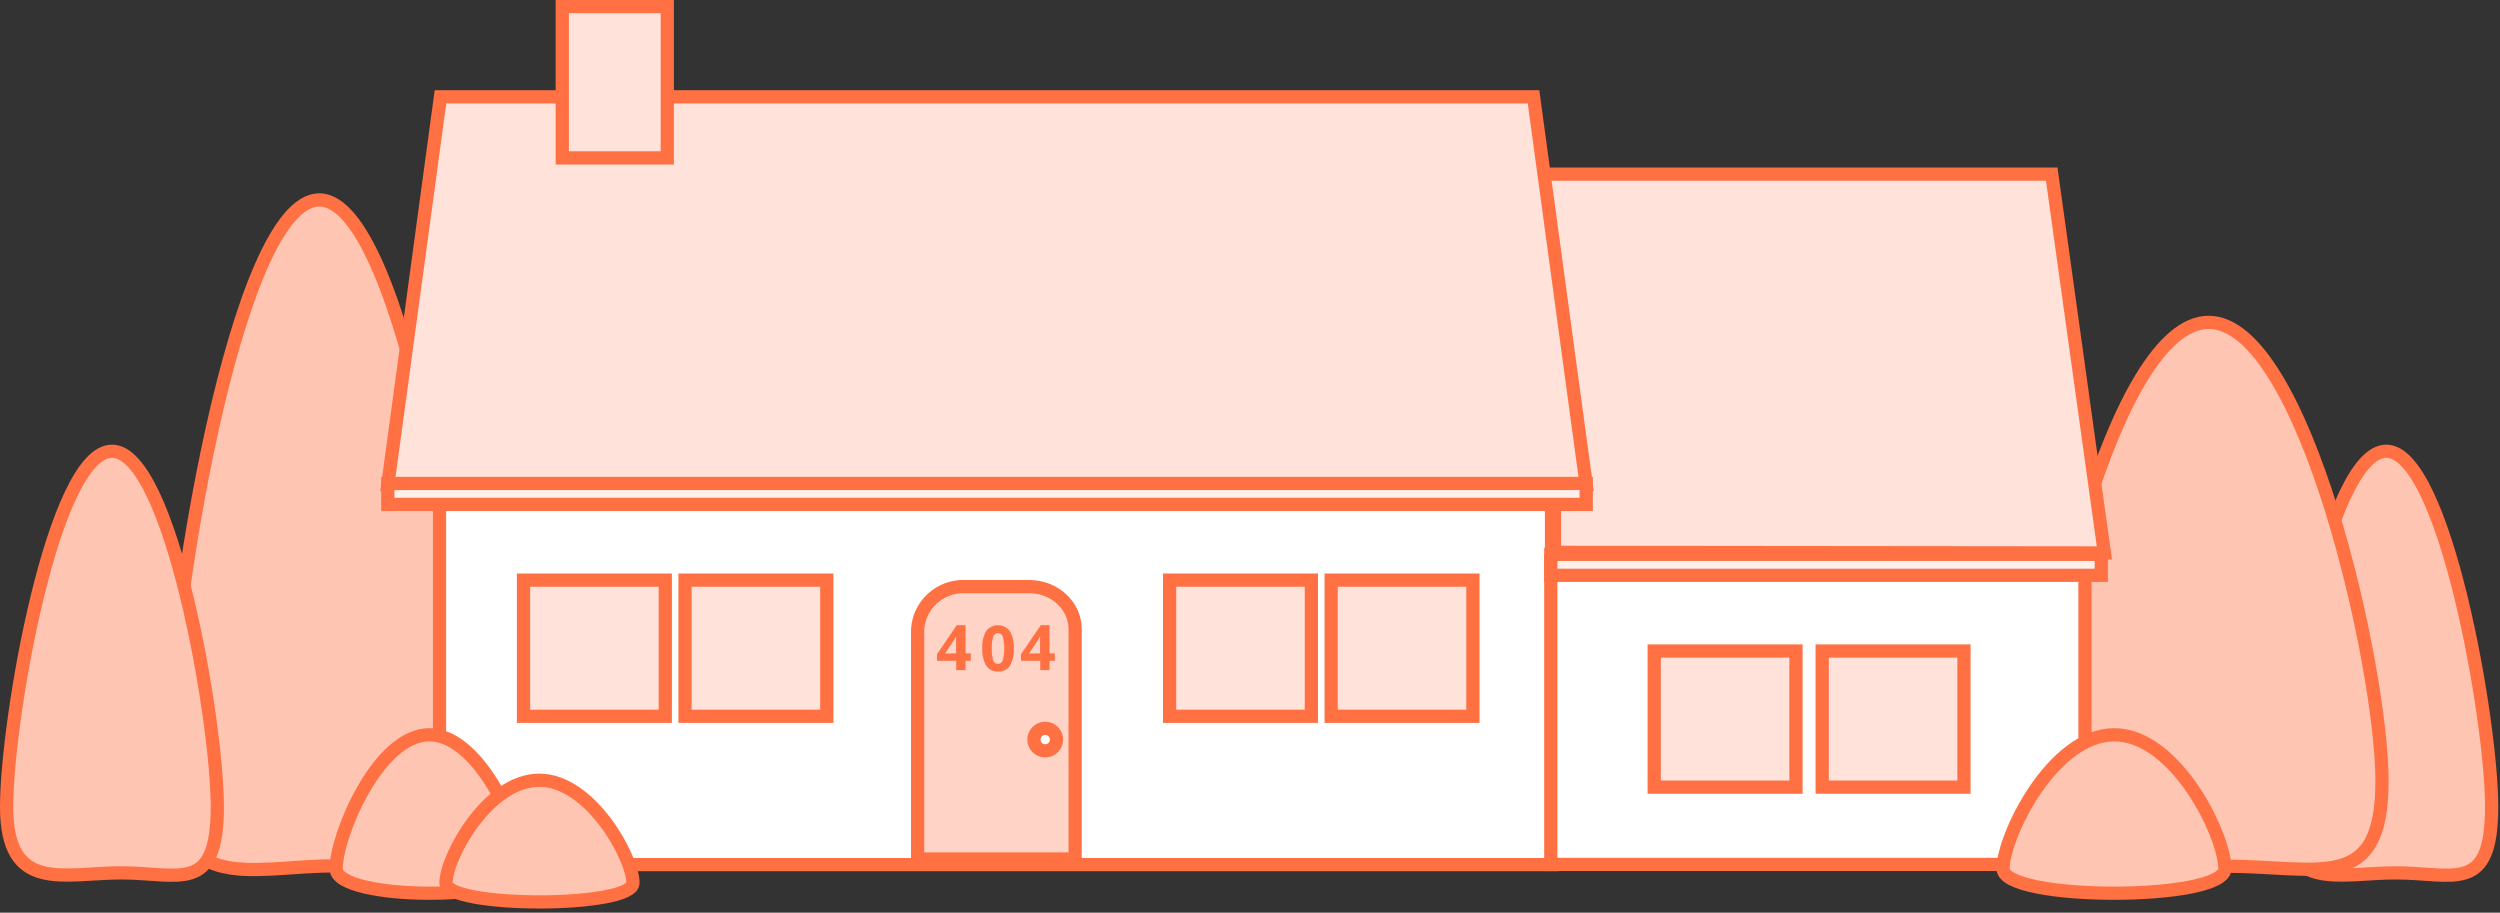<?xml version="1.0" encoding="UTF-8"?>
<svg width="378px" height="138px" viewBox="0 0 378 138" version="1.1" xmlns="http://www.w3.org/2000/svg" xmlns:xlink="http://www.w3.org/1999/xlink">
    <rect x="0" y="0" width="378" height="138" fill="#333333" stroke="none"/>
    <!-- Generator: Sketch 51.3 (57544) - http://www.bohemiancoding.com/sketch -->
    <title>Group 2</title>
    <desc>Created with Sketch.</desc>
    <defs></defs>
    <g id="*Styles" stroke="none" stroke-width="1" fill="none" fill-rule="evenodd">
        <g id="Errors" transform="translate(-252, -287)" fill-rule="nonzero">
            <g id="Group-2" transform="translate(253, 288)">
                <path d="M375.736,120.976 C375.736,134.255 370.004,130.977 361.239,130.977 C352.475,130.977 343.876,134.144 343.876,120.976 C343.876,107.808 351.022,67.228 359.802,67.228 C368.583,67.228 375.736,107.777 375.736,120.976 Z" id="Shape" stroke="#FF7043" stroke-width="2" fill="#FFC5B3"></path>
                <path d="M359.16,117.088 C359.16,134.207 349.76,129.963 335.263,129.963 C320.766,129.963 306.753,134.12 306.753,117.088 C306.753,100.057 318.464,47.742 332.953,47.742 C347.442,47.742 359.16,99.969 359.16,117.088 Z" id="Shape-2" stroke="#FF7043" stroke-width="2" fill="#FFC5B3"></path>
                <path d="M70.216,114.088 C70.216,134.96 62.015,129.924 49.352,129.924 C36.689,129.924 24.423,135.039 24.423,114.088 C24.423,93.136 34.609,29.23 47.28,29.23 C59.951,29.23 70.216,93.208 70.216,114.088 Z" id="Shape-4" stroke="#FF7043" stroke-width="2" fill="#FFC5B3"></path>
                <rect id="Rectangle-path" stroke="#FF7043" stroke-width="2" fill="#FFFFFF" x="65.454" y="75.023" width="168.136" height="54.706"></rect>
                <rect id="Rectangle-path-3" stroke="#FF7043" stroke-width="2" fill="#FFFFFF" x="233.484" y="83.792" width="80.765" height="45.909"></rect>
                <polygon id="Shape-5" stroke="#FF7043" stroke-width="2" fill="#FFE2D9" points="317.184 82.604 234.116 82.517 234.037 81.962 234.037 74.844 232.997 74.844 225.669 25.332 309.221 25.332"></polygon>
                <rect id="Rectangle-path-5" stroke="#FF7043" stroke-width="2" fill="#FFE2D9" x="78.154" y="86.715" width="21.436" height="20.587"></rect>
                <rect id="Rectangle-path-6" stroke="#FF7043" stroke-width="2" fill="#FFE2D9" x="102.577" y="86.715" width="21.436" height="20.587"></rect>
                <rect id="Rectangle-path-7" stroke="#FF7043" stroke-width="2" fill="#FFE2D9" x="175.846" y="86.715" width="21.436" height="20.587"></rect>
                <rect id="Rectangle-path-8" stroke="#FF7043" stroke-width="2" fill="#FFE2D9" x="200.269" y="86.715" width="21.436" height="20.587"></rect>
                <rect id="Rectangle-path-13" stroke="#FF7043" stroke-width="2" fill="#FFE2D9" x="249.115" y="97.432" width="21.436" height="20.587"></rect>
                <rect id="Rectangle-path-14" stroke="#FF7043" stroke-width="2" fill="#FFE2D9" x="274.515" y="97.432" width="21.436" height="20.587"></rect>
                <rect id="Rectangle-path-17" stroke="#FF7043" stroke-width="2" fill="#FFF0EC" x="233.484" y="82.817" width="83.234" height="3.167"></rect>
                <polygon id="Shape-7" stroke="#FF7043" stroke-width="2" fill="#FFE2D9" points="230.871 13.641 65.601 13.641 57.638 72.266 238.834 72.266"></polygon>
                <rect id="Rectangle-path-18" stroke="#FF7043" stroke-width="2" fill="#FFE2D9" x="84.015" y="0" width="15.878" height="22.875"></rect>
                <path d="M78.094,130.337 C78.094,135.294 49.823,135.294 49.823,130.337 C49.823,125.38 56.119,110.099 63.923,110.099 C71.727,110.099 78.094,125.301 78.094,130.337 Z" id="Shape-9" stroke="#FF7043" stroke-width="2" fill="#FFC5B3"></path>
                <path d="M335.404,130.337 C335.404,135.294 301.869,135.294 301.869,130.337 C301.869,125.38 309.355,110.099 318.676,110.099 C327.997,110.099 335.404,125.301 335.404,130.337 Z" id="Shape-11" fill="#1A62AF"></path>
                <path d="M335.404,130.337 C335.404,135.294 301.869,135.294 301.869,130.337 C301.869,125.38 309.355,110.099 318.676,110.099 C327.997,110.099 335.404,125.301 335.404,130.337 Z" id="Shape-12" stroke="#FF7043" stroke-width="2" fill="#FFC5B3"></path>
                <path d="M144.828,87.691 L154.577,87.691 C158.459,87.691 161.564,90.574 161.564,94.168 L161.564,128.881 L137.746,128.881 L137.746,94.168 C137.971,90.459 141.103,87.595 144.828,87.691 Z" id="Shape-13" stroke="#FF7043" stroke-width="2" fill="#FFD4C6"></path>
                <path d="M145.782,98.911 L144.988,98.911 L144.988,100.321 L143.582,100.321 L143.582,98.911 L140.677,98.911 L140.677,97.914 L143.662,93.535 L144.988,93.535 L144.988,97.795 L145.782,97.795 L145.782,98.911 Z M143.559,97.795 L143.559,96.647 C143.559,96.457 143.559,96.18 143.559,95.815 C143.559,95.451 143.559,95.24 143.559,95.182 C143.442,95.441 143.304,95.69 143.146,95.926 L141.899,97.803 L143.559,97.795 Z" id="Shape" fill="#FF7043"></path>
                <path d="M152.284,97.051 C152.346,97.966 152.142,98.879 151.696,99.68 C151.289,100.259 150.609,100.583 149.902,100.535 C149.195,100.577 148.519,100.243 148.124,99.656 C147.675,98.864 147.468,97.959 147.528,97.051 C147.46,96.132 147.661,95.213 148.108,94.407 C148.536,93.857 149.196,93.535 149.894,93.535 C150.592,93.535 151.252,93.857 151.68,94.407 C152.139,95.209 152.349,96.13 152.284,97.051 Z M148.957,97.051 C148.925,97.656 148.998,98.261 149.172,98.841 C149.265,99.164 149.564,99.385 149.902,99.379 C150.234,99.366 150.522,99.148 150.624,98.833 C150.923,97.661 150.923,96.433 150.624,95.262 C150.533,94.937 150.236,94.712 149.898,94.712 C149.56,94.712 149.263,94.937 149.172,95.262 C148.998,95.842 148.925,96.447 148.957,97.051 Z" id="Shape" fill="#FF7043"></path>
                <path d="M158.482,98.911 L157.688,98.911 L157.688,100.321 L156.282,100.321 L156.282,98.911 L153.377,98.911 L153.377,97.914 L156.362,93.535 L157.688,93.535 L157.688,97.795 L158.482,97.795 L158.482,98.911 Z M156.259,97.795 L156.259,96.647 C156.259,96.457 156.259,96.18 156.259,95.815 C156.259,95.451 156.259,95.24 156.259,95.182 C156.142,95.441 156.004,95.69 155.846,95.926 L154.599,97.803 L156.259,97.795 Z" id="Shape" fill="#FF7043"></path>
                <ellipse id="Oval" stroke="#FF7043" stroke-width="2" fill="#FFFFFF" cx="157.037" cy="110.827" rx="1.707" ry="1.702"></ellipse>
                <rect id="Rectangle-path-21" stroke="#FF7043" stroke-width="2" fill="#FFF0EC" x="57.638" y="72.1" width="181.196" height="3.167"></rect>
                <path d="M31.86,120.976 C31.86,134.255 26.128,130.977 17.363,130.977 C8.598,130.977 0,134.144 0,120.976 C0,107.808 7.09,67.228 15.934,67.228 C24.778,67.228 31.86,107.777 31.86,120.976 Z" id="Shape-15" stroke="#FF7043" stroke-width="2" fill="#FFC5B3"></path>
                <path d="M94.702,132.49 C94.702,136.33 66.431,136.33 66.431,132.49 C66.431,128.649 72.726,116.97 80.531,116.97 C88.335,116.97 94.702,128.736 94.702,132.49 Z" id="Shape-17" stroke="#FF7043" stroke-width="2" fill="#FFC5B3"></path>
            </g>
        </g>
    </g>
</svg>